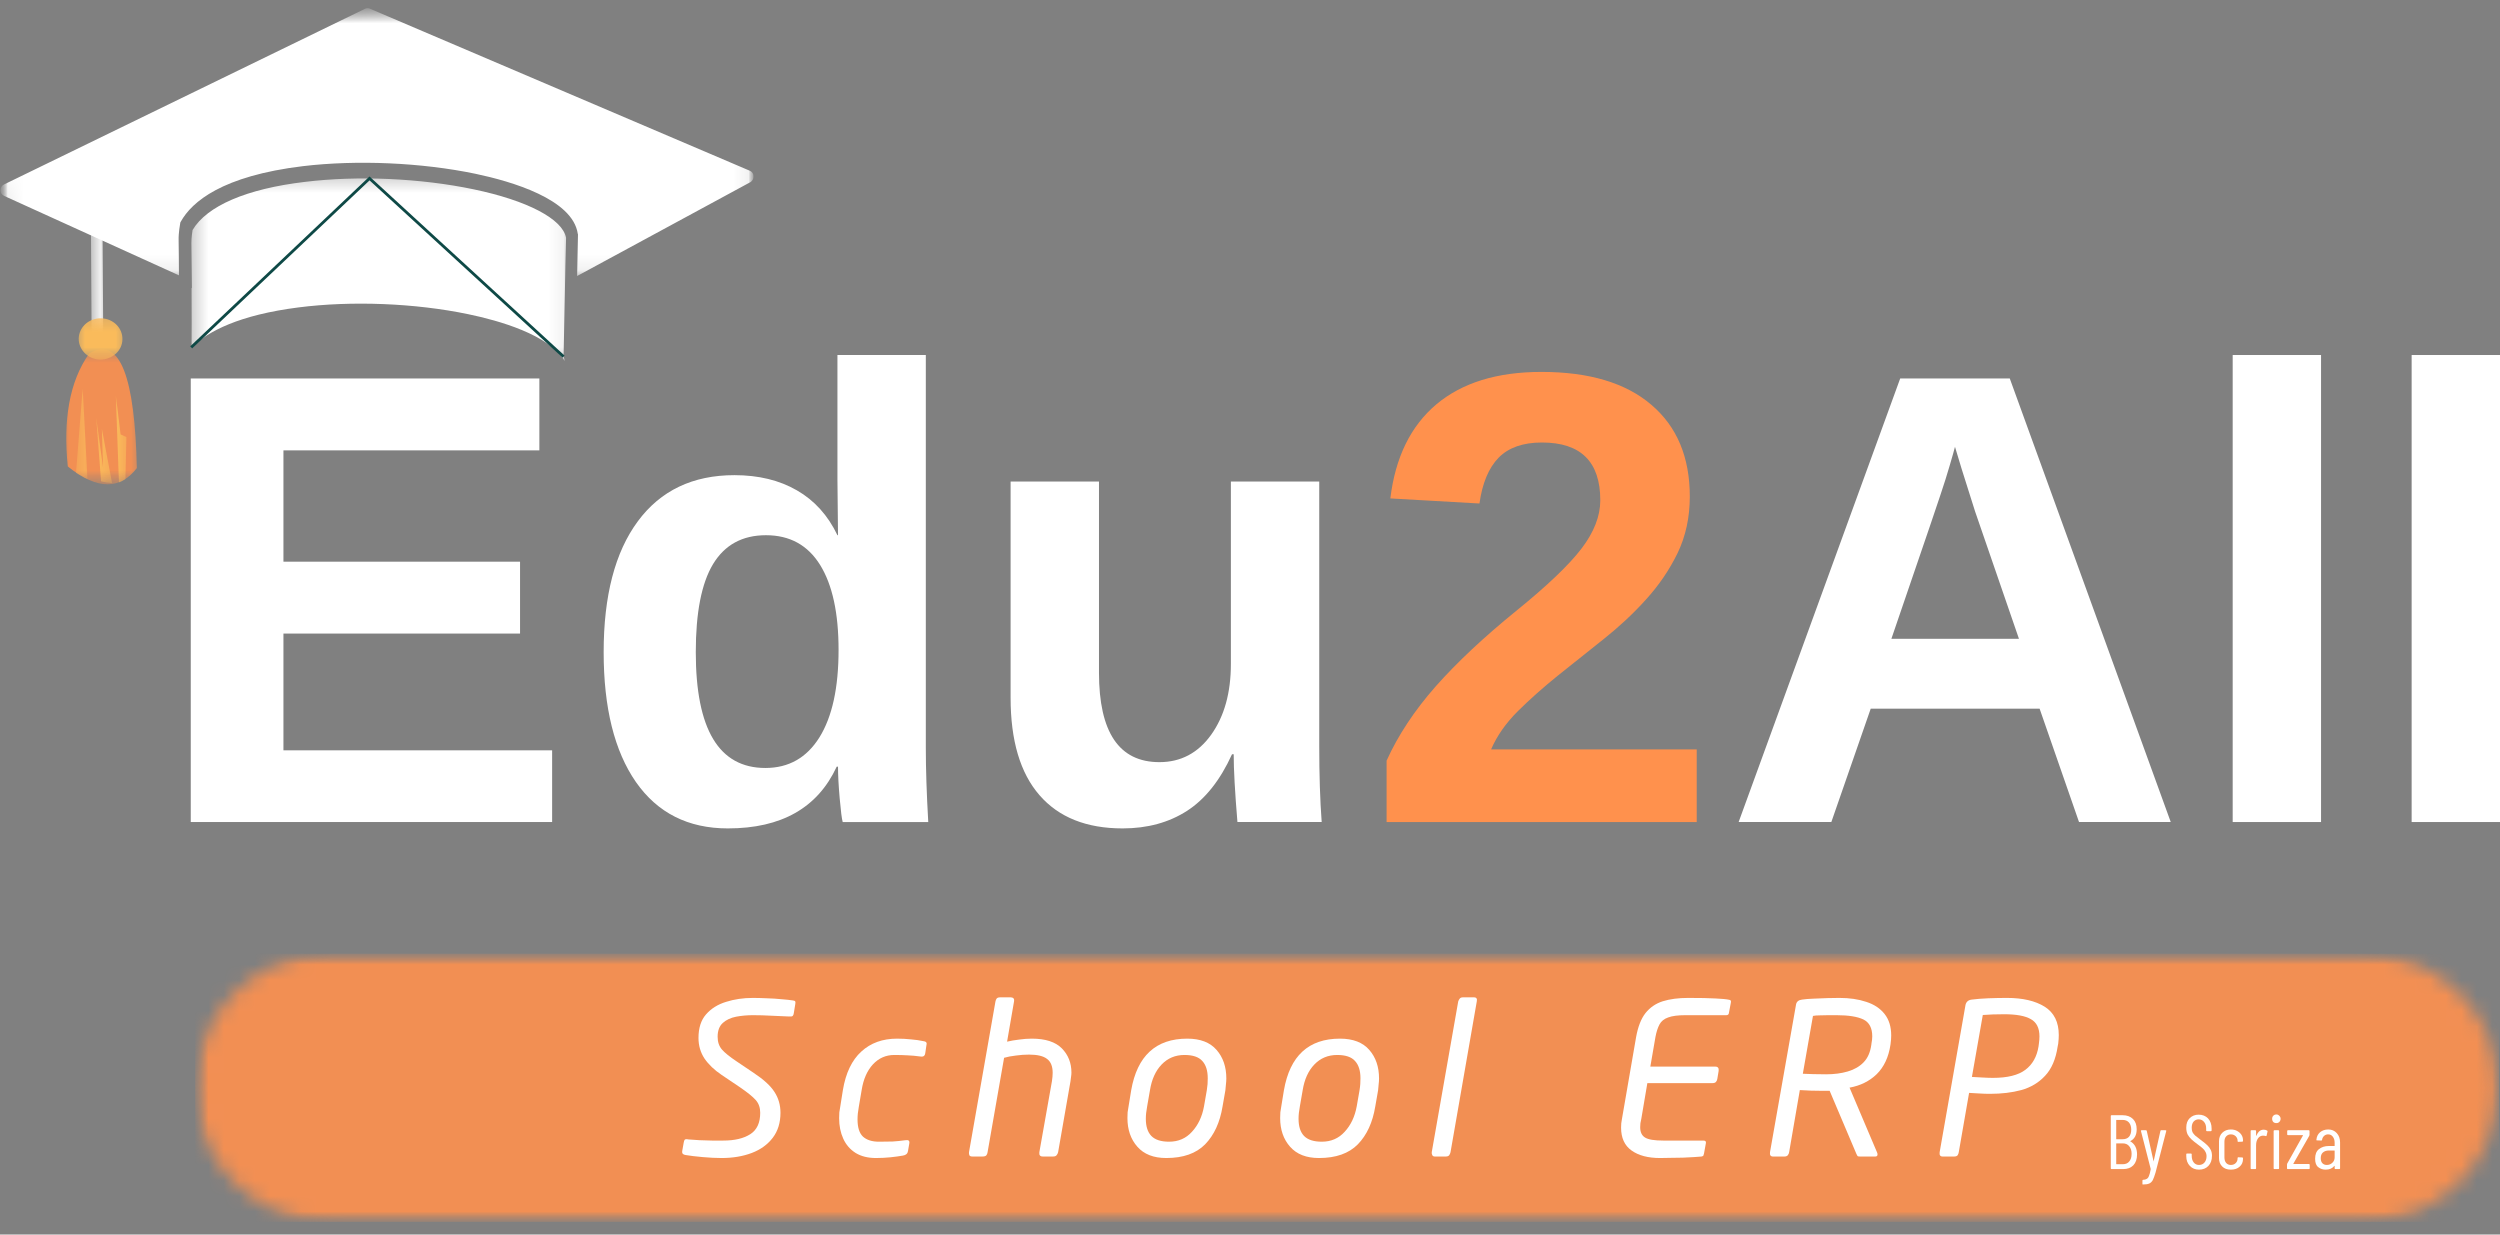 <svg width="162" height="80" viewBox="0 0 162 80" fill="none" xmlns="http://www.w3.org/2000/svg">
<rect x="0" y="0" width="162" height="80" fill="#808080" stroke="none"/>
<path d="M12.361 53.267V24.525H34.951V29.184H18.367V36.397H33.699V41.055H18.367V48.621H35.778V53.267H12.361Z" fill="white"/>
<path d="M54.607 53.268C54.549 53.067 54.485 52.556 54.412 51.735C54.339 50.908 54.303 50.224 54.303 49.68H54.218C52.984 52.349 50.634 53.681 47.166 53.681C44.594 53.681 42.61 52.681 41.208 50.677C39.813 48.667 39.117 45.86 39.117 42.26C39.117 38.605 39.853 35.777 41.33 33.782C42.804 31.787 44.892 30.79 47.591 30.79C49.154 30.79 50.503 31.118 51.64 31.775C52.774 32.426 53.649 33.393 54.266 34.682H54.303L54.266 31.058V23.005H59.993V48.451C59.993 49.813 60.044 51.419 60.151 53.268H54.607ZM54.339 42.114C54.339 39.73 53.941 37.899 53.148 36.616C52.351 35.327 51.181 34.682 49.634 34.682C48.102 34.682 46.959 35.309 46.205 36.555C45.458 37.796 45.087 39.7 45.087 42.26C45.087 47.265 46.588 49.765 49.597 49.765C51.105 49.765 52.272 49.105 53.099 47.782C53.926 46.453 54.339 44.565 54.339 42.114Z" fill="white"/>
<path d="M71.214 31.203V43.585C71.214 47.453 72.517 49.387 75.129 49.387C76.514 49.387 77.633 48.797 78.484 47.611C79.335 46.419 79.761 44.893 79.761 43.026V31.203H85.487V48.329C85.487 50.211 85.539 51.856 85.645 53.267H80.186C80.022 51.315 79.943 49.85 79.943 48.877H79.834C79.071 50.555 78.101 51.778 76.928 52.538C75.752 53.298 74.356 53.681 72.746 53.681C70.402 53.681 68.606 52.963 67.359 51.528C66.11 50.093 65.487 47.989 65.487 45.215V31.203H71.214Z" fill="white"/>
<path d="M89.851 53.268V49.291C90.595 47.645 91.656 46.04 93.036 44.474C94.422 42.911 96.161 41.281 98.252 39.584C100.262 37.954 101.672 36.61 102.483 35.546C103.292 34.485 103.699 33.442 103.699 32.42C103.699 29.923 102.438 28.674 99.918 28.674C98.693 28.674 97.757 29.002 97.11 29.659C96.468 30.316 96.055 31.307 95.869 32.627L90.094 32.298C90.416 29.641 91.41 27.609 93.073 26.204C94.742 24.802 97.012 24.1 99.882 24.1C102.976 24.1 105.352 24.812 107.006 26.229C108.666 27.64 109.499 29.622 109.499 32.177C109.499 33.524 109.234 34.743 108.709 35.838C108.179 36.926 107.498 37.927 106.665 38.842C105.839 39.761 104.918 40.618 103.906 41.421C102.891 42.224 101.912 43.008 100.963 43.768C100.016 44.532 99.146 45.301 98.362 46.079C97.584 46.852 97.003 47.679 96.623 48.561H109.948V53.268H89.851Z" fill="#FF914D"/>
<path d="M134.72 53.267L132.166 45.921H121.223L118.671 53.267H112.664L123.133 24.525H130.233L140.664 53.267H134.72ZM126.683 28.953L126.561 29.403C126.421 29.899 126.257 30.458 126.063 31.081C125.874 31.708 124.707 35.144 122.561 41.396H130.829L127.984 33.137L127.108 30.364L126.683 28.953Z" fill="white"/>
<path d="M144.678 53.268V23.005H150.404V53.268H144.678Z" fill="white"/>
<path d="M156.274 53.268V23.005H162V53.268H156.274Z" fill="white"/>
<mask id="mask0_9_1827" style="mask-type:luminance" maskUnits="userSpaceOnUse" x="3" y="22" width="7" height="10">
<path d="M3.79 22.563H9.216V31.865H3.79V22.563Z" fill="white"/>
</mask>
<g mask="url(#mask0_9_1827)">
<mask id="mask1_9_1827" style="mask-type:luminance" maskUnits="userSpaceOnUse" x="-1" y="-1" width="51" height="33">
<path d="M-0.249 1.134L48.815 -0.119L49.599 30.579L0.535 31.822L-0.249 1.134Z" fill="white"/>
</mask>
<g mask="url(#mask1_9_1827)">
<mask id="mask2_9_1827" style="mask-type:luminance" maskUnits="userSpaceOnUse" x="-1" y="-1" width="51" height="33">
<path d="M-0.249 1.134L48.815 -0.119L49.599 30.579L0.535 31.822L-0.249 1.134Z" fill="white"/>
</mask>
<g mask="url(#mask2_9_1827)">
<path fill-rule="evenodd" clip-rule="evenodd" d="M5.787 22.895C4.477 24.746 4.091 27.24 4.392 30.226C6.356 31.801 7.805 31.704 8.869 30.332C8.739 24.564 7.815 21.718 5.787 22.895Z" fill="#F28F53"/>
</g>
</g>
</g>
<mask id="mask3_9_1827" style="mask-type:luminance" maskUnits="userSpaceOnUse" x="4" y="24" width="2" height="8">
<path d="M4.736 24.898H5.678V31.126H4.736V24.898Z" fill="white"/>
</mask>
<g mask="url(#mask3_9_1827)">
<mask id="mask4_9_1827" style="mask-type:luminance" maskUnits="userSpaceOnUse" x="-1" y="-1" width="51" height="33">
<path d="M-0.249 1.134L48.815 -0.119L49.599 30.579L0.535 31.822L-0.249 1.134Z" fill="white"/>
</mask>
<g mask="url(#mask4_9_1827)">
<mask id="mask5_9_1827" style="mask-type:luminance" maskUnits="userSpaceOnUse" x="-1" y="-1" width="51" height="33">
<path d="M-0.249 1.134L48.815 -0.119L49.599 30.579L0.535 31.822L-0.249 1.134Z" fill="white"/>
</mask>
<g mask="url(#mask5_9_1827)">
<path fill-rule="evenodd" clip-rule="evenodd" d="M5.669 31.062L5.356 25.175L4.927 30.643C5.195 30.804 5.432 30.944 5.669 31.062Z" fill="#FABB5B"/>
</g>
</g>
</g>
<mask id="mask6_9_1827" style="mask-type:luminance" maskUnits="userSpaceOnUse" x="6" y="26" width="2" height="6">
<path d="M6.103 26.456H7.568V31.865H6.103V26.456Z" fill="white"/>
</mask>
<g mask="url(#mask6_9_1827)">
<mask id="mask7_9_1827" style="mask-type:luminance" maskUnits="userSpaceOnUse" x="-1" y="-1" width="51" height="33">
<path d="M-0.249 1.134L48.815 -0.119L49.599 30.579L0.535 31.822L-0.249 1.134Z" fill="white"/>
</mask>
<g mask="url(#mask7_9_1827)">
<mask id="mask8_9_1827" style="mask-type:luminance" maskUnits="userSpaceOnUse" x="-1" y="-1" width="51" height="33">
<path d="M-0.249 1.134L48.815 -0.119L49.599 30.579L0.535 31.822L-0.249 1.134Z" fill="white"/>
</mask>
<g mask="url(#mask8_9_1827)">
<path fill-rule="evenodd" clip-rule="evenodd" d="M6.602 27.787L6.678 30.29L6.228 27.027L6.55 31.19C6.784 31.254 7.021 31.287 7.237 31.296H7.258L6.602 27.787Z" fill="#FABB5B"/>
</g>
</g>
</g>
<mask id="mask9_9_1827" style="mask-type:luminance" maskUnits="userSpaceOnUse" x="6" y="25" width="3" height="7">
<path d="M6.881 25.473H8.438V31.865H6.881V25.473Z" fill="white"/>
</mask>
<g mask="url(#mask9_9_1827)">
<mask id="mask10_9_1827" style="mask-type:luminance" maskUnits="userSpaceOnUse" x="-1" y="-1" width="51" height="33">
<path d="M-0.249 1.134L48.815 -0.119L49.599 30.579L0.535 31.822L-0.249 1.134Z" fill="white"/>
</mask>
<g mask="url(#mask10_9_1827)">
<mask id="mask11_9_1827" style="mask-type:luminance" maskUnits="userSpaceOnUse" x="-1" y="-1" width="51" height="33">
<path d="M-0.249 1.134L48.815 -0.119L49.599 30.579L0.535 31.822L-0.249 1.134Z" fill="white"/>
</mask>
<g mask="url(#mask11_9_1827)">
<path fill-rule="evenodd" clip-rule="evenodd" d="M7.505 25.613L7.708 31.266C7.848 31.211 7.988 31.135 8.128 31.05L8.192 28.322L7.815 28.149L7.505 25.613Z" fill="#FABB5B"/>
</g>
</g>
</g>
<mask id="mask12_9_1827" style="mask-type:luminance" maskUnits="userSpaceOnUse" x="12" y="11" width="25" height="13">
<path d="M12.328 11.324H36.906V23.591H12.328V11.324Z" fill="white"/>
</mask>
<g mask="url(#mask12_9_1827)">
<mask id="mask13_9_1827" style="mask-type:luminance" maskUnits="userSpaceOnUse" x="-1" y="-1" width="51" height="33">
<path d="M-0.249 1.134L48.815 -0.119L49.599 30.579L0.535 31.822L-0.249 1.134Z" fill="white"/>
</mask>
<g mask="url(#mask13_9_1827)">
<mask id="mask14_9_1827" style="mask-type:luminance" maskUnits="userSpaceOnUse" x="-1" y="-1" width="51" height="33">
<path d="M-0.249 1.134L48.815 -0.119L49.599 30.579L0.535 31.822L-0.249 1.134Z" fill="white"/>
</mask>
<g mask="url(#mask14_9_1827)">
<path d="M19.337 19.921C22.784 19.48 26.888 19.641 30.334 20.358C32.34 20.775 35.562 21.684 36.593 23.396C36.584 23.302 36.562 23.205 36.52 23.107C36.541 21.794 36.572 20.367 36.605 18.914C36.626 17.759 36.648 16.579 36.681 15.414C36.465 14.191 34.167 12.993 30.687 12.267C27.261 11.549 23.17 11.367 19.757 11.786C15.976 12.233 13.401 13.346 12.477 14.909C12.456 15.049 12.401 15.402 12.401 15.745C12.413 16.591 12.422 17.619 12.435 18.668C12.422 18.668 12.422 18.668 12.413 18.656C12.422 20.346 12.422 21.663 12.413 22.508C13.486 21.459 15.514 20.41 19.337 19.921Z" fill="white"/>
</g>
</g>
</g>
<mask id="mask15_9_1827" style="mask-type:luminance" maskUnits="userSpaceOnUse" x="0" y="0" width="49" height="18">
<path d="M0 0H48.9V17.892H0V0Z" fill="white"/>
</mask>
<g mask="url(#mask15_9_1827)">
<mask id="mask16_9_1827" style="mask-type:luminance" maskUnits="userSpaceOnUse" x="-1" y="-1" width="51" height="33">
<path d="M-0.249 1.134L48.815 -0.119L49.599 30.579L0.535 31.822L-0.249 1.134Z" fill="white"/>
</mask>
<g mask="url(#mask16_9_1827)">
<mask id="mask17_9_1827" style="mask-type:luminance" maskUnits="userSpaceOnUse" x="-1" y="-1" width="51" height="33">
<path d="M-0.249 1.134L48.815 -0.119L49.599 30.579L0.535 31.822L-0.249 1.134Z" fill="white"/>
</mask>
<g mask="url(#mask17_9_1827)">
<path d="M48.599 11.069L23.954 0.556C23.857 0.514 23.751 0.526 23.654 0.568L0.255 11.956C0.116 12.02 0.03 12.169 0.03 12.331C0.03 12.492 0.128 12.632 0.268 12.695L11.596 17.843C11.596 17.147 11.584 16.399 11.575 15.596C11.562 15.049 11.672 14.526 11.672 14.505L11.681 14.429L11.714 14.365C12.435 13.069 14.398 11.4 19.629 10.767C23.128 10.351 27.316 10.533 30.805 11.26C33.146 11.753 37.119 12.908 37.441 15.155L37.453 15.189V15.219C37.432 16.11 37.419 16.998 37.398 17.886L48.62 11.807C48.751 11.731 48.836 11.592 48.824 11.43C48.836 11.272 48.739 11.132 48.599 11.069Z" fill="white"/>
</g>
</g>
</g>
<mask id="mask18_9_1827" style="mask-type:luminance" maskUnits="userSpaceOnUse" x="5" y="13" width="2" height="10">
<path d="M5.678 13.222H6.882V22.563H5.678V13.222Z" fill="white"/>
</mask>
<g mask="url(#mask18_9_1827)">
<mask id="mask19_9_1827" style="mask-type:luminance" maskUnits="userSpaceOnUse" x="-1" y="-1" width="51" height="33">
<path d="M-0.249 1.134L48.815 -0.119L49.599 30.579L0.535 31.822L-0.249 1.134Z" fill="white"/>
</mask>
<g mask="url(#mask19_9_1827)">
<mask id="mask20_9_1827" style="mask-type:luminance" maskUnits="userSpaceOnUse" x="-1" y="-1" width="51" height="33">
<path d="M-0.249 1.134L48.815 -0.119L49.599 30.579L0.535 31.822L-0.249 1.134Z" fill="white"/>
</mask>
<g mask="url(#mask20_9_1827)">
<path d="M6.69 21.846L5.936 21.858L5.885 13.434L6.635 13.422L6.69 21.846Z" fill="white"/>
</g>
</g>
</g>
<mask id="mask21_9_1827" style="mask-type:luminance" maskUnits="userSpaceOnUse" x="4" y="20" width="5" height="4">
<path d="M4.736 20.227H8.438V23.341H4.736V20.227Z" fill="white"/>
</mask>
<g mask="url(#mask21_9_1827)">
<mask id="mask22_9_1827" style="mask-type:luminance" maskUnits="userSpaceOnUse" x="-1" y="-1" width="51" height="33">
<path d="M-0.249 1.134L48.815 -0.119L49.599 30.579L0.535 31.822L-0.249 1.134Z" fill="white"/>
</mask>
<g mask="url(#mask22_9_1827)">
<mask id="mask23_9_1827" style="mask-type:luminance" maskUnits="userSpaceOnUse" x="-1" y="-1" width="51" height="33">
<path d="M-0.249 1.134L48.815 -0.119L49.599 30.579L0.535 31.822L-0.249 1.134Z" fill="white"/>
</mask>
<g mask="url(#mask23_9_1827)">
<path fill-rule="evenodd" clip-rule="evenodd" d="M6.559 20.626C7.344 20.647 7.954 21.259 7.933 21.994C7.924 22.733 7.268 23.311 6.483 23.302C5.702 23.281 5.088 22.669 5.1 21.931C5.122 21.183 5.775 20.605 6.559 20.626Z" fill="#FABB5B"/>
</g>
</g>
</g>
<path d="M12.389 22.509L23.945 11.562L36.52 23.108" stroke="#0E4946" stroke-width="0.184" stroke-miterlimit="10"/>
<mask id="mask24_9_1827" style="mask-type:luminance" maskUnits="userSpaceOnUse" x="12" y="61" width="150" height="19">
<path d="M12.648 61.802H161.937V79.181H12.648V61.802Z" fill="white"/>
</mask>
<g mask="url(#mask24_9_1827)">
<mask id="mask25_9_1827" style="mask-type:luminance" maskUnits="userSpaceOnUse" x="12" y="61" width="150" height="19">
<path d="M21.334 61.802H153.222C155.526 61.802 157.736 62.718 159.365 64.347C160.995 65.977 161.909 68.188 161.909 70.493C161.909 72.798 160.995 75.006 159.365 76.636C157.736 78.266 155.526 79.181 153.222 79.181H21.334C19.03 79.181 16.821 78.266 15.191 76.636C13.562 75.006 12.648 72.798 12.648 70.493C12.648 68.188 13.562 65.977 15.191 64.347C16.821 62.718 19.03 61.802 21.334 61.802Z" fill="white"/>
</mask>
<g mask="url(#mask25_9_1827)">
<path d="M12.648 61.802H161.937V79.181H12.648V61.802Z" fill="#F28F53"/>
</g>
</g>
<path d="M48.788 64.665C49.056 64.665 49.354 64.674 49.688 64.689C50.028 64.698 50.347 64.719 50.648 64.75C50.946 64.774 51.177 64.798 51.341 64.823C51.439 64.832 51.499 64.853 51.524 64.883C51.548 64.917 51.551 64.975 51.536 65.054L51.439 65.65C51.43 65.732 51.405 65.793 51.366 65.832C51.332 65.866 51.256 65.878 51.135 65.869C50.834 65.853 50.466 65.838 50.028 65.82C49.597 65.796 49.183 65.784 48.788 65.784C48.414 65.784 48.053 65.817 47.706 65.881C47.357 65.948 47.068 66.082 46.843 66.282C46.615 66.486 46.502 66.787 46.502 67.182C46.502 67.517 46.594 67.791 46.782 68.01C46.968 68.222 47.284 68.478 47.73 68.776L48.849 69.53C49.487 69.953 49.934 70.363 50.186 70.758C50.445 71.157 50.575 71.607 50.575 72.109C50.575 72.75 50.408 73.288 50.077 73.726C49.743 74.164 49.29 74.493 48.715 74.712C48.138 74.93 47.487 75.04 46.758 75.04C46.384 75.04 45.974 75.019 45.53 74.979C45.083 74.94 44.715 74.894 44.423 74.845C44.259 74.821 44.186 74.742 44.205 74.602L44.302 74.055C44.317 73.951 44.342 73.881 44.375 73.848C44.414 73.817 44.496 73.811 44.618 73.836C44.828 73.854 45.068 73.869 45.335 73.885C45.603 73.894 45.87 73.903 46.138 73.909C46.411 73.909 46.654 73.909 46.867 73.909C47.603 73.909 48.186 73.772 48.618 73.495C49.047 73.222 49.262 72.759 49.262 72.109C49.262 71.777 49.165 71.5 48.971 71.281C48.776 71.062 48.436 70.789 47.949 70.454L46.758 69.652C46.287 69.335 45.919 68.983 45.651 68.593C45.39 68.198 45.262 67.751 45.262 67.255C45.262 66.617 45.423 66.109 45.749 65.735C46.08 65.355 46.515 65.084 47.05 64.92C47.585 64.75 48.162 64.665 48.788 64.665Z" fill="white"/>
<path d="M57.95 68.362C57.406 68.362 56.944 68.566 56.565 68.971C56.191 69.378 55.947 69.931 55.835 70.637L55.653 71.707C55.595 72.017 55.568 72.291 55.568 72.534C55.568 73.054 55.683 73.428 55.92 73.653C56.163 73.872 56.507 73.982 56.953 73.982C57.294 73.982 57.589 73.979 57.841 73.97C58.099 73.954 58.379 73.927 58.68 73.885C58.874 73.854 58.953 73.921 58.923 74.091L58.838 74.59C58.814 74.754 58.704 74.852 58.51 74.882C58.282 74.924 58.014 74.958 57.707 74.992C57.406 75.022 57.093 75.04 56.771 75.04C56.242 75.04 55.801 74.931 55.446 74.712C55.087 74.487 54.82 74.177 54.643 73.787C54.464 73.392 54.376 72.948 54.376 72.462C54.376 72.334 54.379 72.206 54.388 72.084C54.403 71.963 54.425 71.838 54.449 71.707L54.619 70.637C54.804 69.527 55.203 68.697 55.811 68.143C56.419 67.584 57.191 67.304 58.133 67.304C58.449 67.304 58.753 67.322 59.045 67.353C59.337 67.377 59.592 67.414 59.811 67.462C59.938 67.481 60.011 67.511 60.029 67.56C60.054 67.602 60.054 67.666 60.029 67.754L59.956 68.253C59.947 68.326 59.92 68.384 59.871 68.423C59.829 68.466 59.75 68.478 59.628 68.46C59.337 68.42 59.069 68.396 58.826 68.387C58.583 68.371 58.291 68.362 57.95 68.362Z" fill="white"/>
<path d="M69.429 69.505C69.429 69.597 69.42 69.685 69.405 69.773C69.396 69.864 69.384 69.962 69.368 70.065L68.566 74.663C68.548 74.736 68.517 74.803 68.469 74.857C68.426 74.915 68.35 74.942 68.238 74.942H67.569C67.399 74.942 67.326 74.851 67.35 74.663L68.165 70.065C68.18 69.962 68.192 69.864 68.201 69.773C68.207 69.685 68.213 69.6 68.213 69.518C68.213 69.098 68.092 68.797 67.849 68.618C67.612 68.432 67.223 68.338 66.681 68.338C66.405 68.338 66.122 68.359 65.831 68.399C65.539 68.432 65.283 68.481 65.065 68.545L63.995 74.663C63.986 74.736 63.961 74.803 63.922 74.857C63.879 74.915 63.794 74.942 63.666 74.942H63.01C62.904 74.942 62.84 74.915 62.815 74.857C62.791 74.793 62.782 74.73 62.791 74.663L64.505 64.896C64.52 64.823 64.545 64.762 64.578 64.713C64.618 64.658 64.694 64.628 64.809 64.628H65.502C65.575 64.628 65.63 64.649 65.672 64.689C65.712 64.731 65.724 64.798 65.709 64.896L65.259 67.499C65.493 67.444 65.751 67.398 66.037 67.365C66.32 67.325 66.596 67.304 66.864 67.304C67.745 67.304 68.396 67.517 68.809 67.936C69.223 68.359 69.429 68.882 69.429 69.505Z" fill="white"/>
<path d="M79.466 69.883C79.466 70.004 79.456 70.132 79.441 70.26C79.432 70.391 79.42 70.521 79.405 70.649L79.222 71.695C79.052 72.735 78.675 73.553 78.092 74.152C77.508 74.745 76.669 75.04 75.575 75.04C74.754 75.04 74.131 74.797 73.703 74.31C73.271 73.824 73.058 73.203 73.058 72.449C73.058 72.322 73.061 72.194 73.07 72.072C73.085 71.951 73.107 71.826 73.131 71.695L73.301 70.649C73.691 68.42 74.9 67.304 76.937 67.304C77.779 67.304 78.411 67.547 78.833 68.034C79.253 68.514 79.466 69.129 79.466 69.883ZM78.262 69.871C78.262 69.378 78.143 69.004 77.909 68.752C77.681 68.493 77.295 68.362 76.754 68.362C76.162 68.362 75.666 68.569 75.271 68.983C74.882 69.39 74.63 69.944 74.517 70.649L74.335 71.695C74.277 71.996 74.25 72.264 74.25 72.498C74.25 72.984 74.365 73.355 74.602 73.605C74.846 73.857 75.228 73.982 75.757 73.982C76.356 73.982 76.852 73.769 77.241 73.337C77.636 72.909 77.897 72.361 78.019 71.695L78.201 70.649C78.225 70.503 78.241 70.369 78.25 70.248C78.256 70.12 78.262 69.992 78.262 69.871Z" fill="white"/>
<path d="M89.362 69.883C89.362 70.004 89.353 70.132 89.337 70.26C89.329 70.391 89.317 70.521 89.301 70.649L89.118 71.695C88.948 72.735 88.571 73.553 87.988 74.152C87.405 74.745 86.565 75.04 85.471 75.04C84.65 75.04 84.027 74.797 83.599 74.31C83.167 73.824 82.954 73.203 82.954 72.449C82.954 72.322 82.957 72.194 82.967 72.072C82.982 71.951 83.003 71.826 83.027 71.695L83.198 70.649C83.587 68.42 84.796 67.304 86.832 67.304C87.675 67.304 88.307 67.547 88.73 68.034C89.149 68.514 89.362 69.129 89.362 69.883ZM88.158 69.871C88.158 69.378 88.039 69.004 87.805 68.752C87.578 68.493 87.191 68.362 86.651 68.362C86.058 68.362 85.562 68.569 85.167 68.983C84.778 69.39 84.526 69.944 84.413 70.649L84.231 71.695C84.173 71.996 84.146 72.264 84.146 72.498C84.146 72.984 84.261 73.355 84.498 73.605C84.742 73.857 85.125 73.982 85.653 73.982C86.252 73.982 86.748 73.769 87.137 73.337C87.532 72.909 87.793 72.361 87.915 71.695L88.098 70.649C88.122 70.503 88.137 70.369 88.146 70.248C88.152 70.12 88.158 69.992 88.158 69.871Z" fill="white"/>
<path d="M94.796 64.628H95.513C95.674 64.628 95.735 64.719 95.695 64.896L93.994 74.663C93.976 74.736 93.948 74.803 93.909 74.857C93.866 74.915 93.793 74.942 93.689 74.942H92.972C92.899 74.942 92.844 74.915 92.814 74.857C92.781 74.793 92.769 74.73 92.777 74.663L94.492 64.896C94.516 64.823 94.547 64.762 94.589 64.713C94.628 64.658 94.699 64.628 94.796 64.628Z" fill="white"/>
<path d="M109.216 65.784C108.73 65.784 108.356 65.832 108.098 65.93C107.836 66.021 107.651 66.17 107.538 66.38C107.423 66.593 107.334 66.866 107.271 67.207L106.942 69.116H111.149C111.319 69.116 111.392 69.211 111.368 69.396L111.283 69.907C111.274 69.98 111.246 70.047 111.198 70.102C111.156 70.159 111.076 70.187 110.955 70.187H106.748L106.359 72.486C106.334 72.601 106.313 72.702 106.298 72.79C106.289 72.881 106.285 72.966 106.285 73.045C106.285 73.362 106.389 73.586 106.602 73.714C106.812 73.845 107.204 73.909 107.781 73.909H110.383C110.511 73.909 110.565 73.967 110.541 74.079L110.42 74.748C110.41 74.791 110.398 74.83 110.383 74.87C110.374 74.903 110.335 74.927 110.262 74.943C110.155 74.949 109.994 74.961 109.776 74.979C109.563 74.994 109.325 75.007 109.058 75.016C108.797 75.022 108.535 75.028 108.268 75.028C108.006 75.034 107.775 75.04 107.575 75.04C106.797 75.04 106.179 74.879 105.726 74.553C105.271 74.231 105.046 73.735 105.046 73.07C105.046 72.972 105.049 72.881 105.058 72.79C105.074 72.692 105.088 72.592 105.106 72.486L106.019 67.207C106.14 66.535 106.34 66.015 106.626 65.65C106.918 65.285 107.289 65.029 107.744 64.883C108.207 64.738 108.757 64.665 109.398 64.665C110.176 64.665 110.766 64.677 111.174 64.701C111.578 64.719 111.869 64.747 112.048 64.786C112.152 64.795 112.188 64.859 112.158 64.981L112.036 65.626C112.028 65.732 111.97 65.784 111.867 65.784H109.216Z" fill="white"/>
<path d="M122.55 67.097C122.55 67.261 122.537 67.432 122.513 67.608L122.501 67.705C122.38 68.508 122.082 69.141 121.614 69.603C121.143 70.059 120.556 70.351 119.851 70.479L121.638 74.687C121.653 74.721 121.663 74.76 121.663 74.809C121.663 74.9 121.614 74.943 121.517 74.943H120.568C120.486 74.943 120.428 74.94 120.398 74.93C120.365 74.915 120.328 74.858 120.289 74.76L118.562 70.686C118.495 70.686 118.428 70.686 118.355 70.686C118.282 70.686 118.209 70.686 118.137 70.686C117.908 70.686 117.644 70.682 117.347 70.673C117.046 70.658 116.805 70.646 116.629 70.637L115.936 74.663C115.927 74.73 115.9 74.794 115.851 74.858C115.802 74.915 115.729 74.943 115.632 74.943H114.89C114.736 74.943 114.671 74.851 114.696 74.663L116.386 65.078C116.425 64.902 116.556 64.798 116.774 64.774C116.969 64.744 117.215 64.722 117.516 64.713C117.814 64.698 118.115 64.686 118.416 64.677C118.714 64.671 118.975 64.665 119.194 64.665C119.851 64.665 120.428 64.75 120.933 64.92C121.444 65.084 121.838 65.346 122.124 65.711C122.407 66.069 122.55 66.532 122.55 67.097ZM121.322 67.158C121.322 66.617 121.131 66.252 120.751 66.063C120.367 65.878 119.784 65.784 119 65.784C118.854 65.784 118.684 65.784 118.489 65.784C118.294 65.784 118.103 65.79 117.918 65.796C117.739 65.796 117.593 65.808 117.48 65.832L116.823 69.579C117 69.588 117.219 69.597 117.48 69.603C117.739 69.612 118.021 69.615 118.331 69.615C118.848 69.615 119.316 69.554 119.729 69.433C120.149 69.311 120.495 69.113 120.763 68.837C121.03 68.563 121.194 68.186 121.261 67.705L121.273 67.608C121.304 67.447 121.322 67.298 121.322 67.158Z" fill="white"/>
<path d="M133.409 67.073C133.409 67.237 133.397 67.423 133.372 67.632L133.336 67.815C133.214 68.636 132.941 69.269 132.521 69.712C132.108 70.159 131.591 70.466 130.977 70.637C130.369 70.801 129.694 70.88 128.959 70.88C128.74 70.88 128.5 70.874 128.241 70.856C127.98 70.841 127.768 70.828 127.597 70.819L126.928 74.663C126.919 74.73 126.895 74.794 126.855 74.858C126.813 74.915 126.737 74.943 126.624 74.943H125.883C125.728 74.943 125.664 74.851 125.689 74.663L127.366 65.115C127.414 64.914 127.548 64.798 127.768 64.774C128.065 64.734 128.424 64.707 128.837 64.689C129.251 64.674 129.655 64.665 130.053 64.665C131.074 64.665 131.889 64.856 132.497 65.236C133.104 65.619 133.409 66.231 133.409 67.073ZM132.157 67.158C132.157 66.617 131.968 66.243 131.597 66.039C131.232 65.829 130.655 65.723 129.871 65.723C129.652 65.723 129.409 65.729 129.141 65.735C128.873 65.744 128.655 65.756 128.485 65.772L127.78 69.785C127.932 69.794 128.156 69.807 128.448 69.822C128.74 69.84 128.971 69.846 129.141 69.846C130.08 69.846 130.783 69.673 131.245 69.323C131.706 68.977 131.989 68.472 132.096 67.815L132.12 67.632C132.145 67.456 132.157 67.298 132.157 67.158Z" fill="white"/>
<path d="M138.481 74.808C138.481 75.109 138.399 75.344 138.238 75.514C138.074 75.678 137.854 75.757 137.581 75.757H136.828C136.794 75.757 136.779 75.742 136.779 75.708V72.315C136.779 72.284 136.794 72.266 136.828 72.266H137.545C137.827 72.266 138.049 72.348 138.214 72.509C138.374 72.665 138.457 72.886 138.457 73.178C138.457 73.552 138.317 73.808 138.043 73.945C138.034 73.945 138.031 73.951 138.031 73.957C138.031 73.957 138.034 73.957 138.043 73.957C138.335 74.127 138.481 74.413 138.481 74.808ZM137.143 72.57C137.135 72.57 137.131 72.579 137.131 72.594V73.799C137.131 73.817 137.135 73.823 137.143 73.823H137.545C137.721 73.823 137.86 73.771 137.958 73.665C138.055 73.552 138.104 73.397 138.104 73.203C138.104 73.008 138.055 72.856 137.958 72.74C137.86 72.628 137.721 72.57 137.545 72.57H137.143ZM137.557 75.441C137.734 75.441 137.873 75.386 137.97 75.27C138.074 75.149 138.128 74.985 138.128 74.772C138.128 74.553 138.074 74.389 137.97 74.273C137.873 74.151 137.734 74.091 137.557 74.091H137.143C137.135 74.091 137.131 74.097 137.131 74.103V75.429C137.131 75.438 137.135 75.441 137.143 75.441H137.557Z" fill="white"/>
<path d="M138.854 76.754C138.845 76.754 138.836 76.748 138.83 76.742C138.83 76.733 138.83 76.721 138.83 76.706V76.511C138.83 76.469 138.845 76.45 138.879 76.45C138.976 76.45 139.052 76.429 139.109 76.39C139.173 76.356 139.222 76.292 139.255 76.195C139.295 76.104 139.331 75.964 139.365 75.769C139.371 75.76 139.371 75.757 139.365 75.757C139.365 75.751 139.365 75.745 139.365 75.745L138.733 73.288V73.276C138.733 73.251 138.747 73.239 138.781 73.239H139.048C139.079 73.239 139.1 73.251 139.109 73.276L139.547 75.234C139.547 75.252 139.547 75.258 139.547 75.258C139.553 75.258 139.56 75.252 139.56 75.234L139.997 73.276C140.003 73.251 140.021 73.239 140.046 73.239H140.326C140.34 73.239 140.352 73.245 140.362 73.251C140.377 73.26 140.38 73.273 140.374 73.288L139.681 75.976C139.614 76.201 139.553 76.368 139.499 76.475C139.44 76.578 139.365 76.651 139.267 76.694C139.176 76.733 139.048 76.754 138.879 76.754H138.854Z" fill="white"/>
<path d="M142.497 75.793C142.255 75.793 142.054 75.714 141.902 75.55C141.747 75.389 141.67 75.179 141.67 74.918V74.796C141.67 74.766 141.686 74.747 141.719 74.747H141.962C142.002 74.747 142.023 74.766 142.023 74.796V74.893C142.023 75.073 142.066 75.219 142.157 75.331C142.245 75.438 142.358 75.489 142.497 75.489C142.643 75.489 142.759 75.438 142.85 75.331C142.938 75.228 142.984 75.094 142.984 74.93C142.984 74.817 142.96 74.72 142.911 74.638C142.868 74.55 142.814 74.477 142.741 74.419C142.674 74.355 142.558 74.261 142.388 74.139C142.224 74.017 142.096 73.914 141.999 73.823C141.902 73.735 141.82 73.628 141.755 73.507C141.698 73.385 141.67 73.239 141.67 73.069C141.67 72.81 141.743 72.606 141.889 72.461C142.042 72.308 142.236 72.23 142.473 72.23C142.722 72.23 142.926 72.312 143.081 72.473C143.233 72.637 143.312 72.856 143.312 73.129V73.251C143.312 73.285 143.294 73.3 143.263 73.3H143.008C142.974 73.3 142.96 73.285 142.96 73.251V73.129C142.96 72.953 142.914 72.81 142.826 72.704C142.734 72.591 142.619 72.534 142.473 72.534C142.342 72.534 142.233 72.582 142.145 72.68C142.062 72.777 142.023 72.911 142.023 73.081C142.023 73.187 142.038 73.282 142.072 73.361C142.111 73.434 142.169 73.507 142.242 73.58C142.321 73.647 142.436 73.735 142.582 73.847C142.783 73.993 142.935 74.115 143.033 74.212C143.129 74.303 143.202 74.401 143.251 74.504C143.306 74.611 143.336 74.741 143.336 74.893C143.336 75.17 143.257 75.389 143.105 75.55C142.95 75.714 142.747 75.793 142.497 75.793Z" fill="white"/>
<path d="M144.557 75.793C144.32 75.793 144.135 75.727 143.997 75.587C143.858 75.45 143.791 75.267 143.791 75.039V73.957C143.791 73.732 143.858 73.549 143.997 73.409C144.143 73.263 144.329 73.19 144.557 73.19C144.718 73.19 144.855 73.224 144.97 73.288C145.092 73.355 145.183 73.44 145.25 73.543C145.314 73.65 145.347 73.762 145.347 73.884V73.932C145.347 73.966 145.329 73.981 145.299 73.981L145.043 73.993C145.01 73.993 144.995 73.978 144.995 73.945V73.908C144.995 73.805 144.952 73.71 144.873 73.628C144.791 73.549 144.684 73.507 144.557 73.507C144.436 73.507 144.332 73.552 144.253 73.641C144.18 73.723 144.143 73.835 144.143 73.981V75.003C144.143 75.149 144.18 75.267 144.253 75.356C144.332 75.447 144.436 75.489 144.557 75.489C144.684 75.489 144.791 75.45 144.873 75.368C144.952 75.289 144.995 75.191 144.995 75.076V75.039C144.995 75.009 145.01 74.991 145.043 74.991L145.299 75.003C145.329 75.003 145.347 75.021 145.347 75.052V75.1C145.347 75.304 145.275 75.471 145.129 75.599C144.989 75.73 144.8 75.793 144.557 75.793Z" fill="white"/>
<path d="M146.692 73.203C146.772 73.203 146.845 73.224 146.912 73.263C146.936 73.282 146.942 73.3 146.936 73.324L146.875 73.592C146.866 73.616 146.845 73.625 146.814 73.616C146.772 73.601 146.723 73.592 146.668 73.592C146.635 73.592 146.613 73.592 146.607 73.592C146.486 73.601 146.383 73.665 146.304 73.787C146.231 73.902 146.194 74.042 146.194 74.212V75.708C146.194 75.742 146.176 75.757 146.146 75.757H145.89C145.857 75.757 145.842 75.742 145.842 75.708V73.288C145.842 73.257 145.857 73.239 145.89 73.239H146.146C146.176 73.239 146.194 73.257 146.194 73.288V73.58C146.194 73.589 146.194 73.592 146.194 73.592C146.2 73.592 146.21 73.592 146.219 73.592C146.316 73.333 146.474 73.203 146.692 73.203Z" fill="white"/>
<path d="M147.515 72.777C147.423 72.777 147.356 72.752 147.308 72.704C147.259 72.649 147.235 72.579 147.235 72.497C147.235 72.418 147.259 72.351 147.308 72.302C147.356 72.248 147.423 72.217 147.515 72.217C147.588 72.217 147.649 72.248 147.697 72.302C147.752 72.351 147.783 72.418 147.783 72.497C147.783 72.579 147.752 72.649 147.697 72.704C147.649 72.752 147.588 72.777 147.515 72.777ZM147.381 75.757C147.348 75.757 147.332 75.742 147.332 75.708V73.288C147.332 73.257 147.348 73.239 147.381 73.239H147.636C147.667 73.239 147.685 73.257 147.685 73.288V75.708C147.685 75.742 147.667 75.757 147.636 75.757H147.381Z" fill="white"/>
<path d="M148.247 75.757C148.213 75.757 148.198 75.742 148.198 75.708V75.465C148.198 75.441 148.201 75.423 148.21 75.404L149.231 73.58C149.231 73.574 149.231 73.568 149.231 73.568C149.231 73.562 149.225 73.555 149.219 73.555H148.259C148.225 73.555 148.21 73.54 148.21 73.507V73.288C148.21 73.257 148.225 73.239 148.259 73.239H149.609C149.639 73.239 149.657 73.257 149.657 73.288V73.519C149.657 73.543 149.651 73.568 149.645 73.592L148.611 75.404C148.611 75.413 148.611 75.423 148.611 75.429C148.611 75.429 148.614 75.429 148.623 75.429H149.621C149.651 75.429 149.669 75.447 149.669 75.477V75.708C149.669 75.742 149.651 75.757 149.621 75.757H148.247Z" fill="white"/>
<path d="M150.871 73.19C151.096 73.19 151.279 73.269 151.418 73.421C151.564 73.577 151.637 73.78 151.637 74.03V75.708C151.637 75.742 151.619 75.757 151.588 75.757H151.333C151.3 75.757 151.285 75.742 151.285 75.708V75.562C151.285 75.556 151.279 75.55 151.273 75.55C151.263 75.544 151.261 75.544 151.261 75.55C151.139 75.714 150.95 75.793 150.701 75.793C150.521 75.793 150.363 75.742 150.227 75.635C150.087 75.532 150.02 75.35 150.02 75.088C150.02 74.805 150.099 74.598 150.263 74.468C150.434 74.331 150.646 74.261 150.908 74.261H151.261C151.275 74.261 151.285 74.258 151.285 74.249V74.054C151.285 73.884 151.242 73.75 151.163 73.653C151.09 73.555 150.987 73.507 150.859 73.507C150.761 73.507 150.676 73.54 150.604 73.604C150.531 73.671 150.485 73.756 150.47 73.859C150.47 73.893 150.452 73.908 150.422 73.908L150.142 73.896C150.123 73.896 150.111 73.893 150.105 73.884C150.096 73.878 150.096 73.865 150.105 73.847C150.121 73.653 150.196 73.495 150.336 73.373C150.482 73.251 150.658 73.19 150.871 73.19ZM150.774 75.489C150.911 75.489 151.029 75.447 151.127 75.356C151.23 75.267 151.285 75.146 151.285 74.991V74.565C151.285 74.559 151.275 74.553 151.261 74.553H150.908C150.743 74.553 150.616 74.598 150.519 74.686C150.428 74.769 150.385 74.89 150.385 75.052C150.385 75.197 150.422 75.307 150.495 75.38C150.568 75.453 150.658 75.489 150.774 75.489Z" fill="white"/>
</svg>
